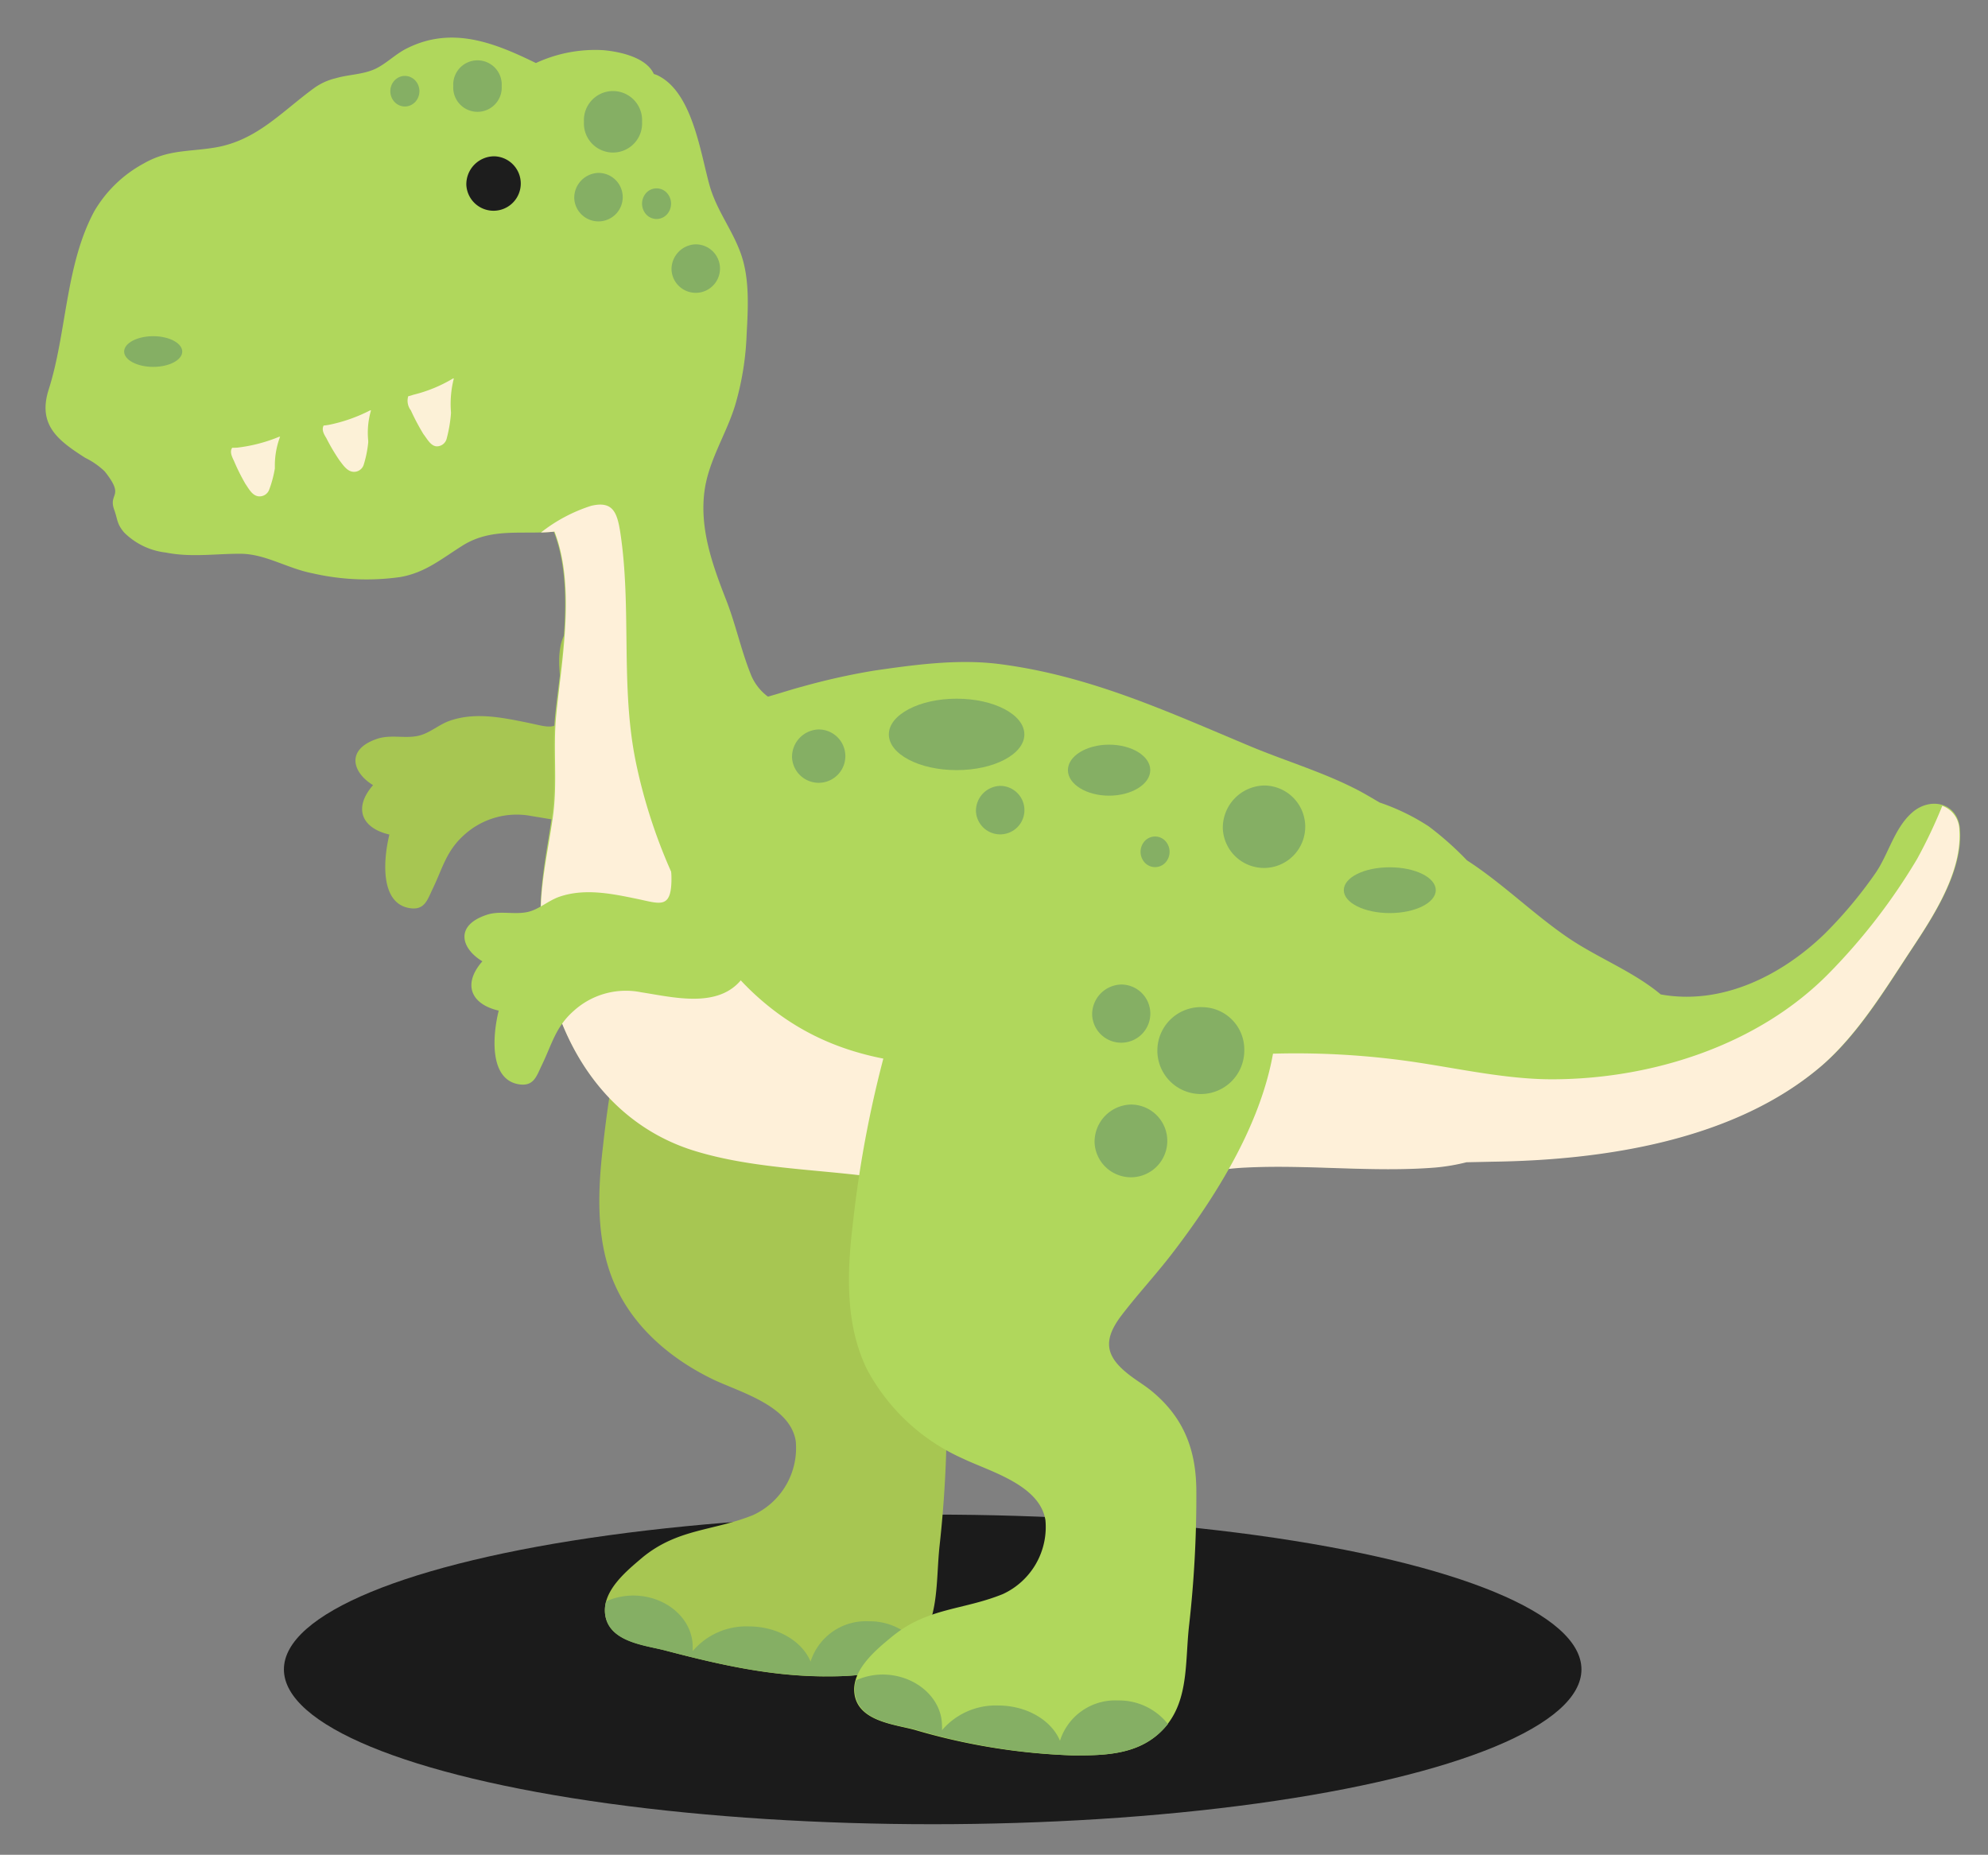<svg xmlns="http://www.w3.org/2000/svg" viewBox="0 0 213.15 198.89"><rect x="0" y="0" width="213.15" height="198.89" fill="#808080" stroke="none"/><defs><style>.cls-1{opacity:0.79;}.cls-2{fill:#a7c652;}.cls-3{fill:#85af64;}.cls-4{fill:#b0d75c;}.cls-5{fill:#fef0d9;}.cls-6{fill:#1d1d1d;}.cls-7{fill:#fcf1d7;}</style></defs><g id="OBJECTS"><ellipse class="cls-1" cx="100" cy="179.01" rx="69.56" ry="16.6"/><path class="cls-2" d="M40,84.19c-2.11,2.41-1.29,4.59,1.75,5.3-.67,2.74-1,7.39,2.18,7.89,1.6.25,1.88-.87,2.47-2.09,1.06-2.2,1.45-4.06,3.39-5.78a8.37,8.37,0,0,1,7.23-2c3.87.6,9.17,2,11.44-2.42,1.91-3.75,1.79-8.4.85-12.62.15-3.94-1.8-8.38-6.36-6.54-2.25.91-3,2.61-3,5,0,1.55.35,3.14.32,4.68-.08,3-1.3,2.38-3.72,1.88-2.7-.55-5.55-1.14-8.25-.23-1.24.41-2.22,1.37-3.45,1.64-1.44.32-2.95-.16-4.4.32C37,80.37,37.82,82.88,40,84.19Z"/><path class="cls-2" d="M64.87,173c.31,3.1,4.36,3.4,6.53,4,5.59,1.47,11,2.71,16.83,2.76,3.08,0,6.47-.05,9-2.14,3.62-3,3.05-7.6,3.51-11.87a127.85,127.85,0,0,0,.77-14.25c0-4.5-1.35-8-4.77-10.79-.69-.57-1.42-1-2.13-1.54-2.79-2-3.27-3.78-1.11-6.61,1.72-2.26,3.64-4.33,5.37-6.57,5.48-7.11,11.56-16.94,11.23-26.51-.31-9.21-7.89-14.25-15.74-16a22.42,22.42,0,0,0-14,1,20.69,20.69,0,0,0-5.61,3.31,5.27,5.27,0,0,0-1.33,2.61c-2.36,3.64-3.61,8.15-4.84,12.28a122.78,122.78,0,0,0-3.92,20.16c-.61,5.14-.81,10.7,1.52,15.47,2.16,4.45,6.15,7.63,10.35,9.64,2.85,1.35,8.2,2.79,8.79,6.59a7.92,7.92,0,0,1-4.55,7.91c-4.28,1.74-8.07,1.43-11.88,4.55C67.3,168.36,64.62,170.48,64.87,173Z"/><path class="cls-3" d="M74.27,176.59c0,.15,0,.31,0,.46a7.52,7.52,0,0,1,6-2.65c3.1,0,5.73,1.58,6.64,3.77a6.21,6.21,0,0,1,6.22-4.32,6.64,6.64,0,0,1,5.35,2.53,7.32,7.32,0,0,1-1.2,1.23c-2.54,2.09-5.93,2.16-9,2.14C82.45,179.7,77,178.46,71.4,177c-2.17-.57-6.22-.87-6.53-4a3.73,3.73,0,0,1,.12-1.29,7.21,7.21,0,0,1,2.93-.62C71.43,171.11,74.27,173.57,74.27,176.59Z"/><path class="cls-4" d="M9.13,49.09a8.23,8.23,0,0,1,2.09,1.45c2.2,2.76.41,2.29,1,4.05.42,1.14.27,1.54,1.09,2.51a7.54,7.54,0,0,0,4.47,2.15c2.71.54,5.32.12,8,.13s5,1.57,7.75,2.1a25.86,25.86,0,0,0,9.36.4c2.75-.47,4.48-2,6.84-3.46,3.08-1.85,6.33-1.08,9.65-1.41,2.31,5.92.73,14,.15,19.65-.37,3.68.16,7.31-.37,11S57.76,95.24,58,99.12c.56,10.89,6,20.83,16.2,24.11,6,1.91,12.58,2,18.72,2.8,6.74.84,13.54.4,20.3.19,3.72-.11,7.44,0,11.15-.09,3.11-.08,6.15-.83,9.26-1,6.75-.3,13.55.57,20.29,0a21.3,21.3,0,0,0,3.38-.57l2.77-.06c11.78-.16,26-2.21,35.44-10.4,3.81-3.32,6.69-8.12,9.49-12.36,2.28-3.45,5.45-8.26,5.15-12.76-.19-2.91-3.15-3.57-5.11-1.87s-2.57,4.56-4,6.58a46.79,46.79,0,0,1-5.47,6.51c-4.72,4.53-11.08,7.6-17.51,6.43-3-2.51-6.84-3.94-10.07-6.17-3.6-2.48-6.74-5.58-10.39-8l-.32-.21a33.55,33.55,0,0,0-4.11-3.65,23.27,23.27,0,0,0-5.26-2.55c-.69-.41-1.38-.82-2.08-1.2-3.77-2-7.83-3.18-11.76-4.82-8.93-3.74-17.2-7.57-26.89-8.82-4.42-.57-9.06.06-13.46.7A71.42,71.42,0,0,0,86,73.63c-1.11.29-2.37.71-3.66,1.07a5.48,5.48,0,0,1-1.9-2.54c-1-2.52-1.58-5.27-2.58-7.82-1.44-3.69-2.86-7.59-2.33-11.65.43-3.29,2.31-6.06,3.28-9.2a30.79,30.79,0,0,0,1.24-7.58c.15-2.78.34-5.88-.56-8.54s-2.66-4.78-3.42-7.52c-1-3.6-1.86-10.06-5.63-11.8-.11-.05-.23-.08-.34-.12-.82-1.81-3.71-2.4-5.41-2.55a15.07,15.07,0,0,0-7.23,1.38c-4.46-2.18-9-4-13.84-1.57-1.18.58-2.21,1.64-3.37,2.19-1.33.62-2.85.6-4.22,1A6.59,6.59,0,0,0,33.6,9.5c-3.46,2.54-6.11,5.58-10.55,6.32-2.81.47-5,.2-7.64,1.71a13.65,13.65,0,0,0-5.3,5.12C7,28.42,7.16,35.69,5.22,41.77,4,45.61,6.28,47.26,9.13,49.09Z"/><path class="cls-5" d="M58,57.1a17.06,17.06,0,0,1,5.38-2.86c2.3-.55,2.79.66,3.13,2.88,1.23,8.12,0,16.44,1.65,24.53,1.8,8.82,6.18,18.85,12.68,24.89,7.64,7.1,16.47,8,26.16,7.74,9.92-.3,19.84-1.09,29.75-1.3a87.15,87.15,0,0,1,14.35.82c5.15.73,10.53,2,15.73,1.93,10.38-.1,21.71-3.63,29.33-11.43a64.45,64.45,0,0,0,9.38-12.18,53.36,53.36,0,0,0,2.71-5.71,2.79,2.79,0,0,1,1.83,2.64c.3,4.5-2.87,9.31-5.15,12.76-2.8,4.24-5.68,9-9.49,12.36-9.42,8.19-23.66,10.24-35.44,10.4l-2.77.06a21.3,21.3,0,0,1-3.38.57c-6.74.53-13.54-.34-20.29,0-3.11.14-6.15.89-9.26,1-3.71.09-7.43,0-11.15.09-6.76.21-13.56.65-20.3-.19-6.14-.76-12.77-.89-18.72-2.8C64,120,58.52,110,58,99.12c-.2-3.88.73-7.65,1.27-11.45s0-7.33.37-11C60.18,71,61.76,62.93,59.45,57,59,57.06,58.5,57.08,58,57.1Z"/><path class="cls-4" d="M91.6,181.51c.31,3.09,4.36,3.39,6.53,4A67.44,67.44,0,0,0,115,188.23c3.08,0,6.46,0,9-2.13,3.61-3,3-7.61,3.5-11.88a123,123,0,0,0,.77-14.25c0-4.49-1.34-7.95-4.77-10.79-.68-.56-1.41-1-2.13-1.53-2.79-2.05-3.27-3.79-1.11-6.62,1.72-2.25,3.65-4.32,5.38-6.57,5.47-7.11,11.55-16.93,11.23-26.5-.32-9.22-7.9-14.25-15.74-16a22.41,22.41,0,0,0-14,1,20.42,20.42,0,0,0-5.61,3.32,5.24,5.24,0,0,0-1.34,2.61c-2.36,3.64-3.6,8.14-4.83,12.28a121.63,121.63,0,0,0-3.92,20.15c-.62,5.14-.81,10.71,1.51,15.48a21.64,21.64,0,0,0,10.36,9.63c2.84,1.36,8.2,2.8,8.79,6.59a7.92,7.92,0,0,1-4.56,7.91c-4.28,1.74-8.06,1.44-11.87,4.55C94,176.85,91.34,179,91.6,181.51Z"/><path class="cls-4" d="M51.72,103.08c-2.11,2.4-1.3,4.58,1.75,5.29-.68,2.75-1,7.4,2.17,7.9,1.6.25,1.88-.87,2.47-2.09,1.07-2.21,1.46-4.07,3.4-5.78a8.32,8.32,0,0,1,7.23-2c3.86.6,9.17,2,11.44-2.42,1.9-3.76,1.79-8.41.85-12.63.14-3.93-1.81-8.37-6.36-6.54-2.25.91-3,2.61-3,5,0,1.56.36,3.14.32,4.69-.07,3-1.29,2.38-3.72,1.88-2.7-.56-5.55-1.14-8.24-.24-1.25.42-2.23,1.38-3.45,1.65-1.45.32-3-.17-4.4.31C48.67,99.26,49.5,101.76,51.72,103.08Z"/><path class="cls-3" d="M101,185.07a3.44,3.44,0,0,1,0,.46,7.56,7.56,0,0,1,6-2.65c3.11,0,5.73,1.59,6.65,3.78a6.2,6.2,0,0,1,6.21-4.32,6.66,6.66,0,0,1,5.36,2.53,8.17,8.17,0,0,1-1.2,1.23c-2.55,2.08-5.93,2.16-9,2.13a67.44,67.44,0,0,1-16.83-2.76c-2.17-.57-6.22-.87-6.53-4a3.27,3.27,0,0,1,.12-1.29,7,7,0,0,1,2.92-.62C98.15,179.6,101,182.05,101,185.07Z"/><path class="cls-6" d="M50,19.84A2.92,2.92,0,1,0,53,16.76,3,3,0,0,0,50,19.84Z"/><path class="cls-7" d="M44.32,42.33a15.32,15.32,0,0,0,4.26-1.75l.08,0a11,11,0,0,0-.31,3.58,1.23,1.23,0,0,1,0,.19A14.79,14.79,0,0,1,47.9,47a1.09,1.09,0,0,1-1.12.86c-.63-.07-1-.83-1.38-1.31A24.15,24.15,0,0,1,44.05,44a1.68,1.68,0,0,1-.28-1.51A5.35,5.35,0,0,0,44.32,42.33Z"/><path class="cls-7" d="M35.29,45.55A17,17,0,0,0,39.69,44l.09,0a8.56,8.56,0,0,0-.3,3.27l0,.17A11.92,11.92,0,0,1,39,49.82a1.09,1.09,0,0,1-1.15.77c-.66-.07-1.09-.76-1.44-1.21A20.66,20.66,0,0,1,35,47c-.27-.44-.54-.91-.3-1.37A5.72,5.72,0,0,0,35.29,45.55Z"/><path class="cls-7" d="M25.44,48a16.86,16.86,0,0,0,4.5-1.17l.09,0a8.79,8.79,0,0,0-.56,3.23l0,.17a12.11,12.11,0,0,1-.62,2.31,1.1,1.1,0,0,1-1.21.67c-.64-.13-1-.86-1.33-1.33a21.84,21.84,0,0,1-1.23-2.47c-.23-.47-.47-1-.18-1.4A5.48,5.48,0,0,0,25.44,48Z"/><path class="cls-3" d="M13.31,37.7c0,.9,1.4,1.64,3.12,1.64s3.11-.74,3.11-1.64-1.39-1.65-3.11-1.65S13.31,36.79,13.31,37.7Z"/><path class="cls-3" d="M95.3,78.75c0,2.12,3.26,3.83,7.27,3.83s7.26-1.71,7.26-3.83-3.25-3.83-7.26-3.83S95.3,76.64,95.3,78.75Z"/><path class="cls-3" d="M131.11,88.88a4.42,4.42,0,1,0,4.41-4.65A4.53,4.53,0,0,0,131.11,88.88Z"/><path class="cls-3" d="M129,108a4.66,4.66,0,1,0,4.41,4.65A4.54,4.54,0,0,0,129,108Z"/><path class="cls-3" d="M114.5,82.58c0,1.52,2,2.74,4.41,2.74s4.42-1.22,4.42-2.74-2-2.73-4.42-2.73S114.5,81.07,114.5,82.58Z"/><path class="cls-3" d="M144.08,95.45c0,1.36,2.21,2.46,4.93,2.46s4.93-1.1,4.93-2.46S151.74,93,149,93,144.08,94.09,144.08,95.45Z"/><path class="cls-3" d="M122.74,92.5a1.51,1.51,0,0,0,2.21,0,1.72,1.72,0,0,0,0-2.32,1.51,1.51,0,0,0-2.21,0A1.72,1.72,0,0,0,122.74,92.5Z"/><ellipse class="cls-3" cx="43.41" cy="9.78" rx="1.56" ry="1.64"/><path class="cls-3" d="M69.29,23a1.51,1.51,0,0,0,2.21,0,1.72,1.72,0,0,0,0-2.32,1.51,1.51,0,0,0-2.21,0A1.72,1.72,0,0,0,69.29,23Z"/><path class="cls-3" d="M117.1,108.86a3.12,3.12,0,1,0,3.11-3.29A3.2,3.2,0,0,0,117.1,108.86Z"/><path class="cls-3" d="M62.61,13.06a3.12,3.12,0,1,0,6.23,0,3.12,3.12,0,1,0-6.23,0Z"/><path class="cls-3" d="M104.64,87a2.6,2.6,0,1,0,2.6-2.73A2.68,2.68,0,0,0,104.64,87Z"/><path class="cls-3" d="M61.57,21.27a2.6,2.6,0,1,0,2.6-2.73A2.67,2.67,0,0,0,61.57,21.27Z"/><path class="cls-3" d="M48.6,9.23a2.6,2.6,0,1,0,5.19,0,2.6,2.6,0,1,0-5.19,0Z"/><path class="cls-3" d="M72,28.94a2.6,2.6,0,1,0,2.6-2.74A2.67,2.67,0,0,0,72,28.94Z"/><path class="cls-3" d="M117.36,122.54a3.9,3.9,0,1,0,3.89-4.1A4,4,0,0,0,117.36,122.54Z"/><path class="cls-3" d="M84.92,81.22a2.86,2.86,0,1,0,2.86-3A2.94,2.94,0,0,0,84.92,81.22Z"/></g></svg>